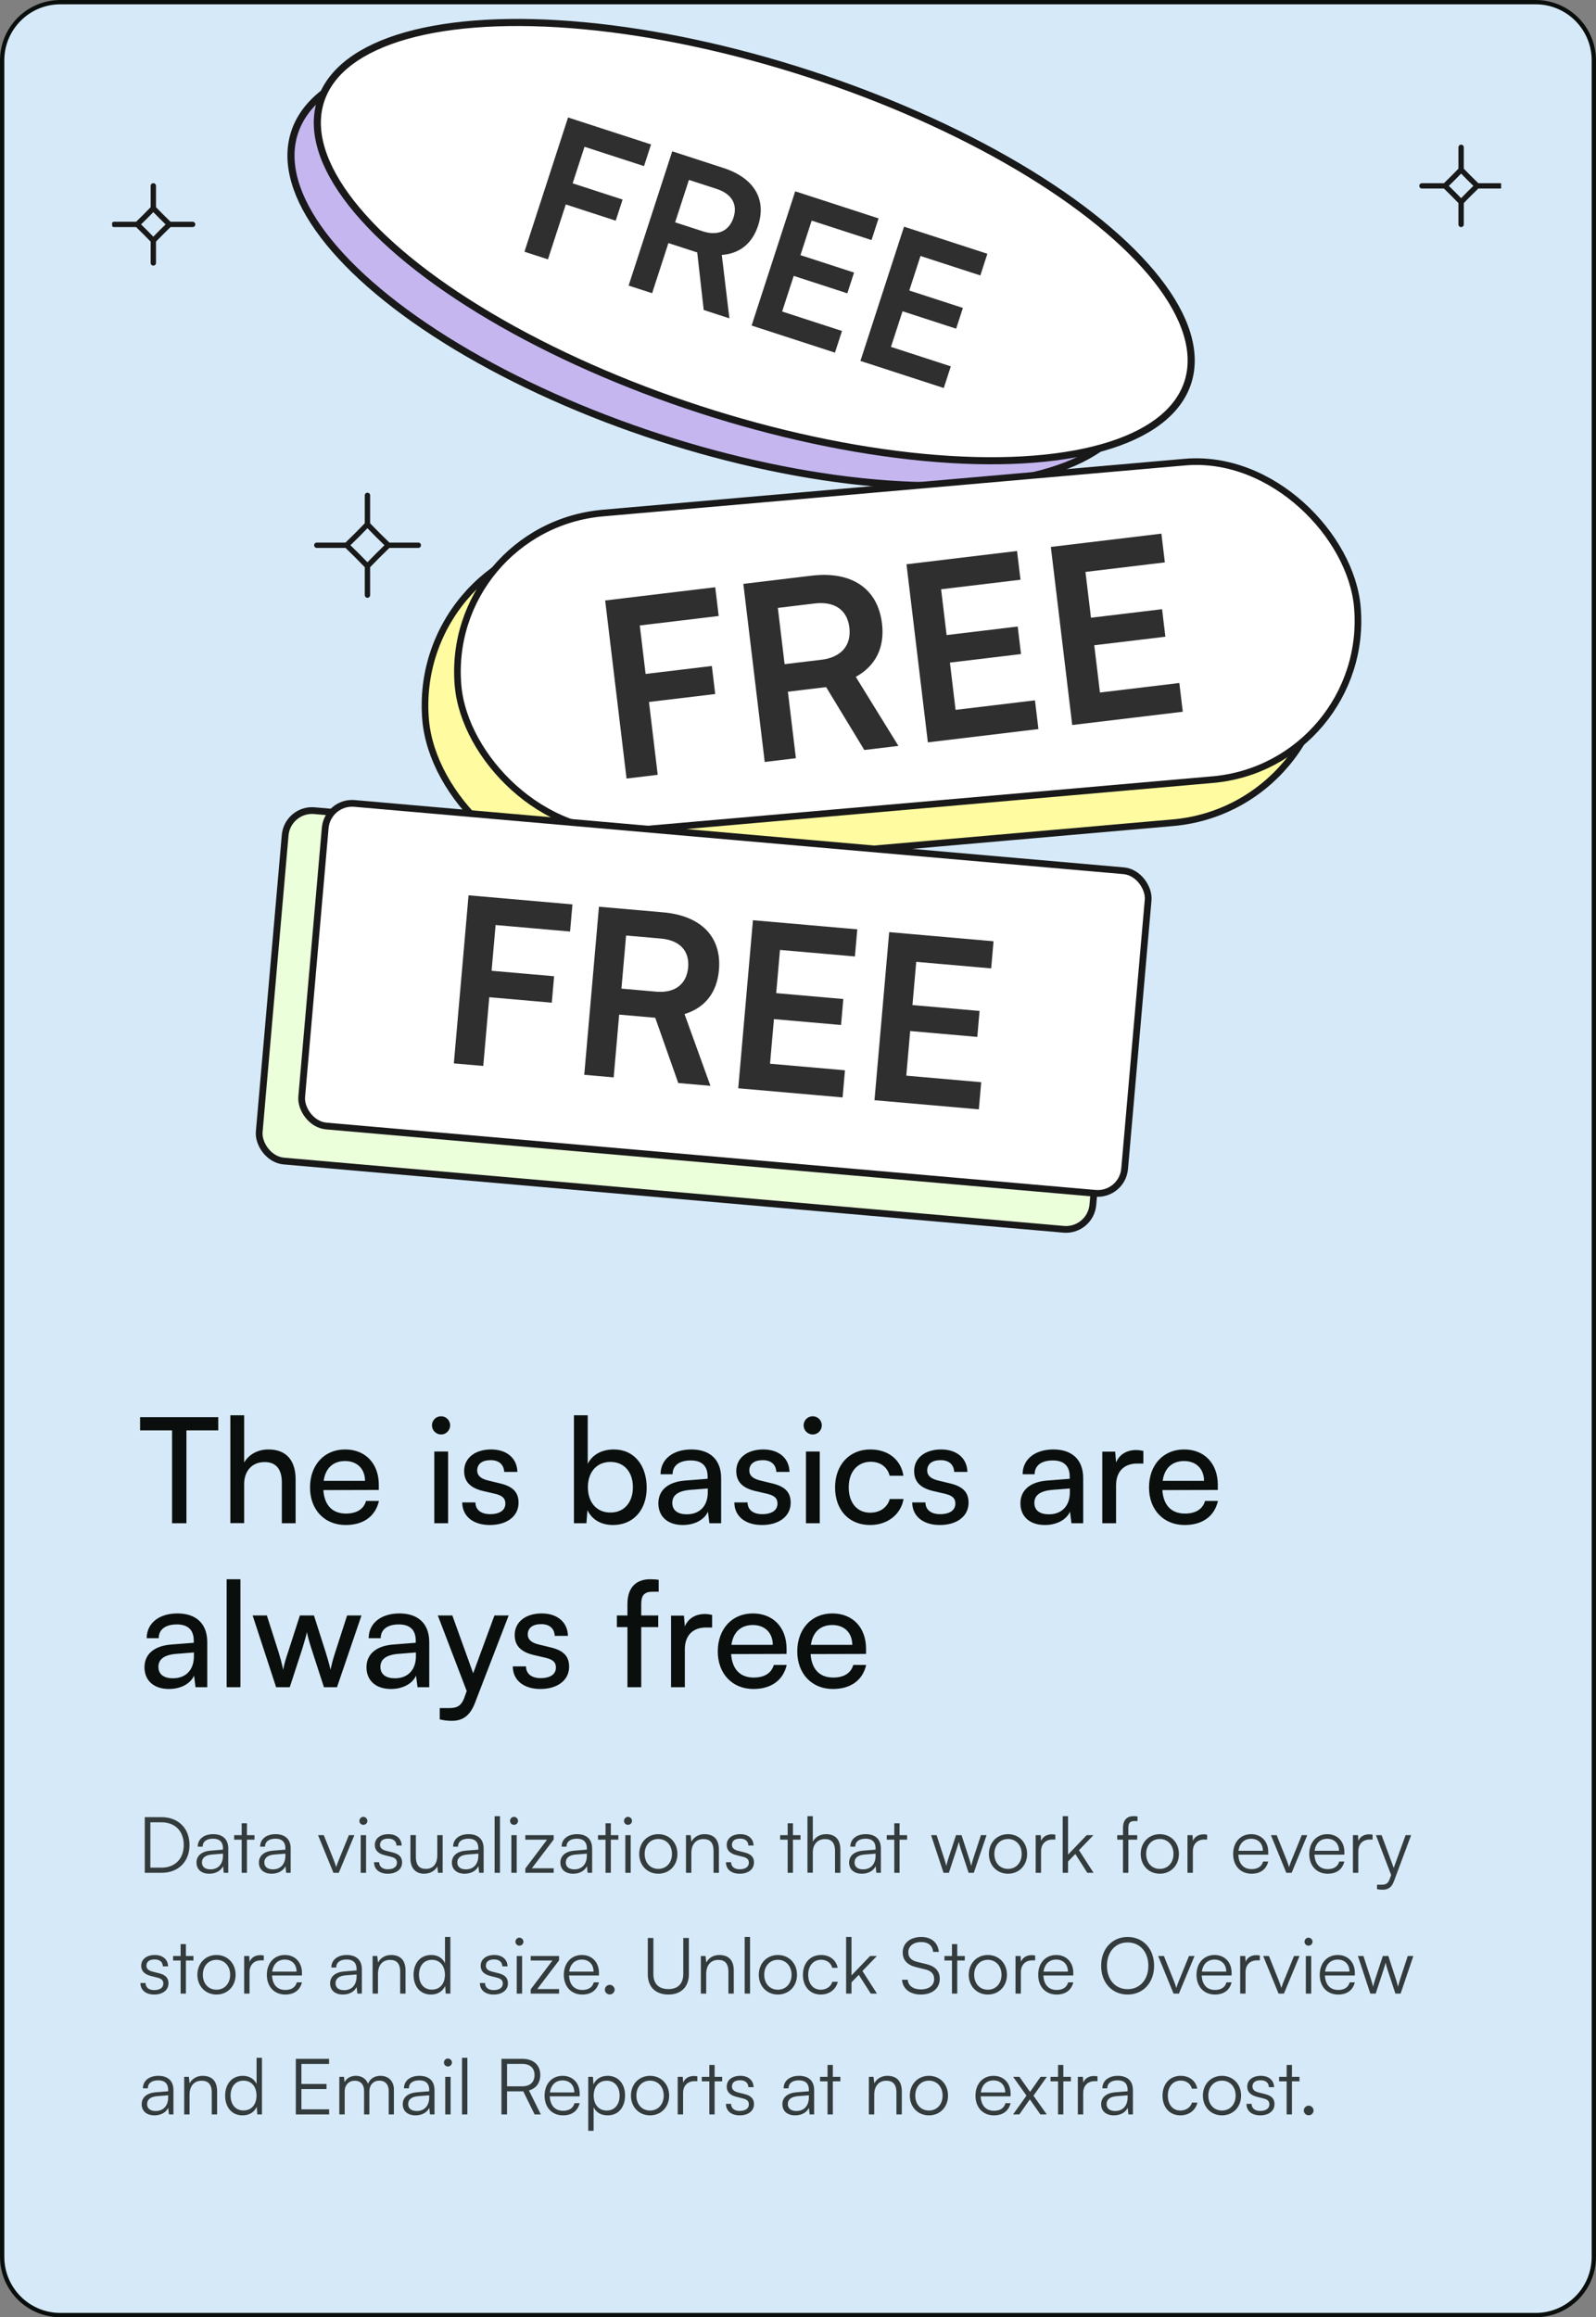 <svg width="370" height="537" viewBox="0 0 370 537" fill="none" xmlns="http://www.w3.org/2000/svg">
<rect x="0" y="0" width="370" height="537" fill="#808080" stroke="none"/>
<path d="M0.5 14C0.5 6.544 6.544 0.5 14 0.5H356C363.456 0.5 369.5 6.544 369.5 14V523C369.5 530.456 363.456 536.5 356 536.5H14C6.544 536.5 0.5 530.456 0.5 523V14Z" fill="#D5E9F8" stroke="#0A0F0D"/>
<g clip-path="url(#clip0_1_575)">
<ellipse cx="165.509" cy="62.323" rx="102.23" ry="41.067" transform="rotate(18 165.509 62.323)" fill="#C5B6F0" stroke="#191919" stroke-width="1.644"/>
<ellipse cx="174.86" cy="55.992" rx="105.673" ry="40.894" transform="rotate(18 174.86 55.992)" fill="white" stroke="#191919" stroke-width="1.644"/>
<path opacity="0.9" d="M142.743 51.14L144.334 46.245L132.757 42.484L135.509 34.014L149.299 38.495L150.93 33.473L131.693 27.222L121.584 58.334L127.032 60.104L131.167 47.378L142.743 51.14ZM151.18 67.95L154.955 56.331L161.637 58.502L163.14 71.836L169.098 73.772L167.331 59.081C171.475 58.781 174.401 56.438 175.756 52.267C177.747 46.139 174.78 41.222 167.715 38.926L155.841 35.068L145.732 66.18L151.18 67.95ZM159.712 41.69L166.139 43.778C169.586 44.898 171.062 47.307 170.053 50.414C169.029 53.564 166.392 54.73 162.945 53.61L156.518 51.522L159.712 41.69ZM193.567 81.722L195.199 76.7L181.324 72.192L184.007 63.935L196.434 67.973L197.997 63.164L185.569 59.126L188.169 51.125L202.044 55.633L203.676 50.611L184.353 44.332L174.244 75.444L193.567 81.722ZM218.795 89.919L220.427 84.897L206.553 80.389L209.235 72.132L221.663 76.171L223.226 71.361L210.798 67.323L213.398 59.322L227.272 63.83L228.904 58.808L209.582 52.53L199.473 83.641L218.795 89.919Z" fill="#191919"/>
<rect x="95.299" y="128.262" width="209.281" height="77.554" rx="38.777" transform="rotate(-5 95.299 128.262)" fill="#FFFBA0" stroke="#191919" stroke-width="1.539"/>
<rect x="102.971" y="122.116" width="209.281" height="73.864" rx="36.932" transform="rotate(-5 102.971 122.116)" fill="white" stroke="#191919" stroke-width="1.539"/>
<path opacity="0.9" d="M165.807 160.831L165.027 154.338L149.671 156.182L148.322 144.947L166.614 142.751L165.814 136.089L140.295 139.153L145.251 180.423L152.477 179.555L150.45 162.675L165.807 160.831ZM184.51 175.709L182.659 160.296L191.523 159.232L200.375 173.804L208.279 172.855L198.397 156.86C203.015 154.301 205.138 150.037 204.473 144.504C203.497 136.374 197.451 132.29 188.079 133.415L172.328 135.307L177.284 176.577L184.51 175.709ZM180.327 140.875L188.852 139.851C193.425 139.302 196.413 141.291 196.908 145.413C197.41 149.591 194.991 152.344 190.418 152.893L181.893 153.916L180.327 140.875ZM240.737 168.957L239.937 162.295L221.532 164.505L220.217 153.553L236.702 151.573L235.936 145.193L219.451 147.173L218.176 136.559L236.581 134.349L235.781 127.687L210.15 130.765L215.106 172.035L240.737 168.957ZM274.203 164.938L273.403 158.276L254.998 160.487L253.683 149.534L270.169 147.554L269.403 141.175L252.917 143.154L251.643 132.54L270.048 130.33L269.248 123.668L243.616 126.746L248.572 168.016L274.203 164.938Z" fill="#191919"/>
<rect x="66.654" y="187.32" width="194.001" height="81.506" rx="6.253" transform="rotate(5 66.654 187.32)" fill="#EBFFDB" stroke="#191919" stroke-width="1.563"/>
<rect x="75.939" y="185.643" width="191.506" height="75.039" rx="6.253" transform="rotate(5 75.939 185.643)" fill="white" stroke="#191919" stroke-width="1.563"/>
<path opacity="0.9" d="M127.922 232.364L128.458 226.236L113.964 224.968L114.892 214.364L132.157 215.875L132.707 209.587L108.622 207.48L105.214 246.432L112.034 247.029L113.428 231.096L127.922 232.364ZM142.268 249.674L143.541 235.127L151.906 235.859L157.241 250.984L164.701 251.636L158.693 235.003C163.439 233.539 166.216 230.023 166.673 224.801C167.345 217.128 162.567 212.2 153.722 211.426L138.855 210.125L135.447 249.077L142.268 249.674ZM145.144 216.796L153.19 217.5C157.507 217.878 159.873 220.286 159.533 224.176C159.188 228.119 156.43 230.187 152.114 229.809L144.067 229.105L145.144 216.796ZM195.337 254.317L195.887 248.029L178.515 246.509L179.42 236.172L194.979 237.533L195.506 231.512L179.947 230.15L180.823 220.133L198.194 221.652L198.744 215.365L174.553 213.248L171.145 252.2L195.337 254.317ZM226.923 257.08L227.473 250.792L210.102 249.273L211.006 238.935L226.566 240.296L227.093 234.275L211.533 232.914L212.41 222.896L229.781 224.416L230.331 218.128L206.139 216.012L202.731 254.964L226.923 257.08Z" fill="#191919"/>
<path d="M85.185 121.524L87.577 123.964L90.017 126.356M85.185 121.524L82.793 123.964L80.352 126.356M85.185 121.524V114.8M90.017 126.356L87.577 128.748L85.185 131.189M90.017 126.356H96.974M85.185 131.189L82.793 128.748L80.352 126.356M85.185 131.189V137.913M80.352 126.356H73.441" stroke="#191919" stroke-width="1.24" stroke-linecap="round" stroke-linejoin="round"/>
<path d="M35.545 48.27L37.394 50.156L39.28 52.004M35.545 48.27L33.697 50.156L31.811 52.004M35.545 48.27V43.074M39.28 52.004L37.394 53.853L35.545 55.739M39.28 52.004H44.656M35.545 55.739L33.697 53.853L31.811 52.004M35.545 55.739V60.935M31.811 52.004H26.471" stroke="#191919" stroke-width="1.24" stroke-linecap="round" stroke-linejoin="round"/>
<path d="M338.729 39.34L340.577 41.226L342.463 43.074M338.729 39.34L336.88 41.226L334.995 43.074M338.729 39.34V34.144M342.463 43.074L340.577 44.923L338.729 46.809M342.463 43.074H347.839M338.729 46.809L336.88 44.923L334.995 43.074M338.729 46.809V52.005M334.995 43.074H329.654" stroke="#191919" stroke-width="1.24" stroke-linecap="round" stroke-linejoin="round"/>
</g>
<path d="M32.476 331.478H39.888V353H43.22V331.478H50.598V328.418H32.476V331.478ZM56.6 352.966V343.922C56.6 341.066 58.266 338.822 61.36 338.822C63.74 338.822 65.338 340.182 65.338 343.548V353H68.534V342.834C68.534 338.584 66.494 335.898 62.244 335.898C59.66 335.898 57.654 337.122 56.6 338.924V327.976H53.404V352.966H56.6ZM80.134 353.408C84.248 353.408 87.036 351.402 87.852 347.832H84.86C84.316 349.736 82.684 350.756 80.202 350.756C77.04 350.756 75.204 348.818 74.966 345.316L87.818 345.282V344.092C87.818 339.162 84.724 335.898 79.998 335.898C75.17 335.898 71.872 339.502 71.872 344.704C71.872 349.872 75.238 353.408 80.134 353.408ZM79.998 338.584C82.82 338.584 84.622 340.42 84.622 343.174H75.034C75.442 340.25 77.21 338.584 79.998 338.584ZM102.249 332.43C103.405 332.43 104.357 331.478 104.357 330.322C104.357 329.132 103.405 328.214 102.249 328.214C101.093 328.214 100.141 329.132 100.141 330.322C100.141 331.478 101.093 332.43 102.249 332.43ZM100.685 353H103.881V336.374H100.685V353ZM107.161 348.172C107.161 351.334 109.643 353.408 113.553 353.408C117.497 353.408 120.217 351.402 120.217 348.24C120.217 345.758 118.823 344.466 116.001 343.786L113.077 343.072C111.445 342.664 110.629 341.916 110.629 340.794C110.629 339.264 111.751 338.38 113.757 338.38C115.695 338.38 116.817 339.434 116.885 341.1H119.945C119.877 337.938 117.497 335.898 113.859 335.898C110.187 335.898 107.603 337.836 107.603 340.896C107.603 343.344 108.997 344.806 111.955 345.52L114.879 346.2C116.613 346.642 117.157 347.322 117.157 348.444C117.157 349.974 115.865 350.892 113.621 350.892C111.513 350.892 110.221 349.872 110.221 348.172H107.161ZM135.948 353L136.186 349.974C137.274 352.252 139.484 353.408 142.102 353.408C146.93 353.408 149.922 349.804 149.922 344.772C149.922 339.638 147.066 335.898 142.306 335.898C139.586 335.898 137.342 337.054 136.254 339.23V327.976H133.058V353H135.948ZM136.288 344.636C136.288 341.236 138.26 338.788 141.524 338.788C144.788 338.788 146.726 341.236 146.726 344.636C146.726 348.07 144.788 350.518 141.524 350.518C138.26 350.518 136.288 348.104 136.288 344.636ZM158.307 353.408C160.993 353.408 163.271 352.218 164.121 350.314L164.461 353H167.181V342.562C167.181 338.074 164.393 335.898 160.279 335.898C155.995 335.898 153.139 338.176 153.139 341.644H155.927C155.927 339.638 157.457 338.448 160.143 338.448C162.387 338.448 164.053 339.434 164.053 342.222V342.698L158.817 343.106C154.907 343.412 152.629 345.316 152.629 348.376C152.629 351.402 154.737 353.408 158.307 353.408ZM159.225 350.926C157.151 350.926 155.859 350.042 155.859 348.274C155.859 346.642 157.015 345.554 159.837 345.282L164.087 344.942V345.826C164.087 348.954 162.251 350.926 159.225 350.926ZM170.247 348.172C170.247 351.334 172.729 353.408 176.639 353.408C180.583 353.408 183.303 351.402 183.303 348.24C183.303 345.758 181.909 344.466 179.087 343.786L176.163 343.072C174.531 342.664 173.715 341.916 173.715 340.794C173.715 339.264 174.837 338.38 176.843 338.38C178.781 338.38 179.903 339.434 179.971 341.1H183.031C182.963 337.938 180.583 335.898 176.945 335.898C173.273 335.898 170.689 337.836 170.689 340.896C170.689 343.344 172.083 344.806 175.041 345.52L177.965 346.2C179.699 346.642 180.243 347.322 180.243 348.444C180.243 349.974 178.951 350.892 176.707 350.892C174.599 350.892 173.307 349.872 173.307 348.172H170.247ZM188.411 332.43C189.567 332.43 190.519 331.478 190.519 330.322C190.519 329.132 189.567 328.214 188.411 328.214C187.255 328.214 186.303 329.132 186.303 330.322C186.303 331.478 187.255 332.43 188.411 332.43ZM186.847 353H190.043V336.374H186.847V353ZM193.595 344.704C193.595 349.94 196.825 353.408 201.721 353.408C205.733 353.408 208.827 350.994 209.473 347.39H206.277C205.699 349.362 203.999 350.552 201.721 350.552C198.695 350.552 196.757 348.24 196.757 344.67C196.757 341.066 198.831 338.754 201.857 338.754C203.999 338.754 205.699 339.876 206.243 341.984H209.439C208.861 338.278 205.937 335.898 201.755 335.898C196.893 335.898 193.595 339.502 193.595 344.704ZM211.485 348.172C211.485 351.334 213.967 353.408 217.877 353.408C221.821 353.408 224.541 351.402 224.541 348.24C224.541 345.758 223.147 344.466 220.325 343.786L217.401 343.072C215.769 342.664 214.953 341.916 214.953 340.794C214.953 339.264 216.075 338.38 218.081 338.38C220.019 338.38 221.141 339.434 221.209 341.1H224.269C224.201 337.938 221.821 335.898 218.183 335.898C214.511 335.898 211.927 337.836 211.927 340.896C211.927 343.344 213.321 344.806 216.279 345.52L219.203 346.2C220.937 346.642 221.481 347.322 221.481 348.444C221.481 349.974 220.189 350.892 217.945 350.892C215.837 350.892 214.545 349.872 214.545 348.172H211.485ZM242.244 353.408C244.93 353.408 247.208 352.218 248.058 350.314L248.398 353H251.118V342.562C251.118 338.074 248.33 335.898 244.216 335.898C239.932 335.898 237.076 338.176 237.076 341.644H239.864C239.864 339.638 241.394 338.448 244.08 338.448C246.324 338.448 247.99 339.434 247.99 342.222V342.698L242.754 343.106C238.844 343.412 236.566 345.316 236.566 348.376C236.566 351.402 238.674 353.408 242.244 353.408ZM243.162 350.926C241.088 350.926 239.796 350.042 239.796 348.274C239.796 346.642 240.952 345.554 243.774 345.282L248.024 344.942V345.826C248.024 348.954 246.188 350.926 243.162 350.926ZM265.064 336.238C264.418 336.102 263.942 336.034 263.364 336.034C261.086 336.034 259.42 337.19 258.74 338.924L258.536 336.408H255.544V353H258.74V344.194C258.74 340.998 260.61 339.162 263.636 339.162H265.064V336.238ZM274.638 353.408C278.752 353.408 281.54 351.402 282.356 347.832H279.364C278.82 349.736 277.188 350.756 274.706 350.756C271.544 350.756 269.708 348.818 269.47 345.316L282.322 345.282V344.092C282.322 339.162 279.228 335.898 274.502 335.898C269.674 335.898 266.376 339.502 266.376 344.704C266.376 349.872 269.742 353.408 274.638 353.408ZM274.502 338.584C277.324 338.584 279.126 340.42 279.126 343.174H269.538C269.946 340.25 271.714 338.584 274.502 338.584ZM39.174 391.408C41.86 391.408 44.138 390.218 44.988 388.314L45.328 391H48.048V380.562C48.048 376.074 45.26 373.898 41.146 373.898C36.862 373.898 34.006 376.176 34.006 379.644H36.794C36.794 377.638 38.324 376.448 41.01 376.448C43.254 376.448 44.92 377.434 44.92 380.222V380.698L39.684 381.106C35.774 381.412 33.496 383.316 33.496 386.376C33.496 389.402 35.604 391.408 39.174 391.408ZM40.092 388.926C38.018 388.926 36.726 388.042 36.726 386.274C36.726 384.642 37.882 383.554 40.704 383.282L44.954 382.942V383.826C44.954 386.954 43.118 388.926 40.092 388.926ZM55.738 391V365.976H52.542V391H55.738ZM64.013 391H67.175L70.065 382.126C70.677 380.12 70.983 379.032 71.153 378.216C71.323 379.134 71.663 380.426 72.207 382.092L75.097 391H78.123L83.801 374.374H80.469L77.681 383.01C77.205 384.472 76.899 385.628 76.627 386.954C76.355 385.764 75.811 383.826 75.539 383.01L72.785 374.374H69.521L66.733 383.01C66.359 384.098 65.917 385.492 65.645 386.954C65.339 385.492 64.999 384.234 64.625 383.01L61.871 374.374H58.573L64.013 391ZM90.639 391.408C93.325 391.408 95.603 390.218 96.453 388.314L96.793 391H99.513V380.562C99.513 376.074 96.725 373.898 92.611 373.898C88.327 373.898 85.471 376.176 85.471 379.644H88.259C88.259 377.638 89.789 376.448 92.475 376.448C94.719 376.448 96.385 377.434 96.385 380.222V380.698L91.149 381.106C87.239 381.412 84.961 383.316 84.961 386.376C84.961 389.402 87.069 391.408 90.639 391.408ZM91.557 388.926C89.483 388.926 88.191 388.042 88.191 386.274C88.191 384.642 89.347 383.554 92.169 383.282L96.419 382.942V383.826C96.419 386.954 94.583 388.926 91.557 388.926ZM101.943 398.446C102.793 398.65 103.677 398.786 104.731 398.786C107.281 398.786 108.947 397.596 110.069 394.74L117.923 374.374H114.625L109.695 387.77L104.867 374.374H101.501L108.199 391.884L107.621 393.482C106.839 395.59 105.615 395.828 104.085 395.828H101.943V398.446ZM118.882 386.172C118.882 389.334 121.364 391.408 125.274 391.408C129.218 391.408 131.938 389.402 131.938 386.24C131.938 383.758 130.544 382.466 127.722 381.786L124.798 381.072C123.166 380.664 122.35 379.916 122.35 378.794C122.35 377.264 123.472 376.38 125.478 376.38C127.416 376.38 128.538 377.434 128.606 379.1H131.666C131.598 375.938 129.218 373.898 125.58 373.898C121.908 373.898 119.324 375.836 119.324 378.896C119.324 381.344 120.718 382.806 123.676 383.52L126.6 384.2C128.334 384.642 128.878 385.322 128.878 386.444C128.878 387.974 127.586 388.892 125.342 388.892C123.234 388.892 121.942 387.872 121.942 386.172H118.882ZM143.011 374.374V377.06H145.459V391H148.655V377.06H152.599V374.374H148.655V371.722C148.655 369.92 149.199 368.866 151.273 368.866H152.701V366.112C152.055 366.01 151.341 365.976 150.729 365.976C147.703 365.976 145.459 367.642 145.459 371.722V374.374H143.011ZM165.09 374.238C164.444 374.102 163.968 374.034 163.39 374.034C161.112 374.034 159.446 375.19 158.766 376.924L158.562 374.408H155.57V391H158.766V382.194C158.766 378.998 160.636 377.162 163.662 377.162H165.09V374.238ZM174.664 391.408C178.778 391.408 181.566 389.402 182.382 385.832H179.39C178.846 387.736 177.214 388.756 174.732 388.756C171.57 388.756 169.734 386.818 169.496 383.316L182.348 383.282V382.092C182.348 377.162 179.254 373.898 174.528 373.898C169.7 373.898 166.402 377.502 166.402 382.704C166.402 387.872 169.768 391.408 174.664 391.408ZM174.528 376.584C177.35 376.584 179.152 378.42 179.152 381.174H169.564C169.972 378.25 171.74 376.584 174.528 376.584ZM193.091 391.408C197.205 391.408 199.993 389.402 200.809 385.832H197.817C197.273 387.736 195.641 388.756 193.159 388.756C189.997 388.756 188.161 386.818 187.923 383.316L200.775 383.282V382.092C200.775 377.162 197.681 373.898 192.955 373.898C188.127 373.898 184.829 377.502 184.829 382.704C184.829 387.872 188.195 391.408 193.091 391.408ZM192.955 376.584C195.777 376.584 197.579 378.42 197.579 381.174H187.991C188.399 378.25 190.167 376.584 192.955 376.584Z" fill="#0A0F0D"/>
<path d="M37.49 434C41.36 434 43.934 431.408 43.934 427.556C43.934 423.704 41.342 421.112 37.454 421.112H33.566V434H37.49ZM37.4 422.3C40.586 422.3 42.602 424.334 42.602 427.556C42.602 430.76 40.586 432.812 37.436 432.812H34.862V422.3H37.4ZM48.507 434.216C49.983 434.216 51.171 433.568 51.711 432.47L51.873 434H52.917V428.366C52.917 426.062 51.441 425.054 49.425 425.054C47.283 425.054 45.843 426.188 45.843 427.952H46.977C46.977 426.782 47.877 426.098 49.389 426.098C50.667 426.098 51.693 426.638 51.693 428.348V428.636L48.813 428.87C46.779 429.032 45.555 430.04 45.555 431.642C45.555 433.172 46.653 434.216 48.507 434.216ZM48.795 433.208C47.607 433.208 46.815 432.668 46.815 431.606C46.815 430.634 47.481 429.914 49.119 429.77L51.693 429.572V430.04C51.693 431.93 50.631 433.208 48.795 433.208ZM57.249 434V426.332H58.995V425.288H57.249V422.534H56.025V425.288H54.279V426.332H56.025V434H57.249ZM62.974 434.216C64.45 434.216 65.638 433.568 66.178 432.47L66.34 434H67.384V428.366C67.384 426.062 65.908 425.054 63.892 425.054C61.75 425.054 60.31 426.188 60.31 427.952H61.444C61.444 426.782 62.344 426.098 63.856 426.098C65.134 426.098 66.16 426.638 66.16 428.348V428.636L63.28 428.87C61.246 429.032 60.022 430.04 60.022 431.642C60.022 433.172 61.12 434.216 62.974 434.216ZM63.262 433.208C62.074 433.208 61.282 432.668 61.282 431.606C61.282 430.634 61.948 429.914 63.586 429.77L66.16 429.572V430.04C66.16 431.93 65.098 433.208 63.262 433.208ZM77.298 434H78.54L82.158 425.288H80.88L78.594 430.904C78.342 431.534 78.108 432.11 77.946 432.704C77.784 432.128 77.55 431.534 77.316 430.904L75.066 425.288H73.734L77.298 434ZM84.234 422.894C84.738 422.894 85.17 422.48 85.17 421.976C85.17 421.472 84.738 421.04 84.234 421.04C83.73 421.04 83.316 421.472 83.316 421.976C83.316 422.48 83.73 422.894 84.234 422.894ZM83.622 434H84.864V425.288H83.622V434ZM86.716 431.552C86.716 433.172 87.94 434.216 89.902 434.216C91.882 434.216 93.214 433.19 93.214 431.624C93.214 430.364 92.53 429.662 91.018 429.284L89.524 428.906C88.57 428.672 88.102 428.204 88.102 427.538C88.102 426.602 88.786 426.08 90.01 426.08C91.18 426.08 91.882 426.674 91.918 427.682H93.124C93.07 426.062 91.882 425.054 90.046 425.054C88.174 425.054 86.896 426.026 86.896 427.556C86.896 428.744 87.634 429.536 89.146 429.914L90.64 430.292C91.666 430.544 92.026 430.958 92.026 431.678C92.026 432.614 91.234 433.19 89.884 433.19C88.66 433.19 87.904 432.56 87.904 431.552H86.716ZM101.379 425.288V429.914C101.379 431.984 100.389 433.1 98.715 433.1C97.329 433.1 96.411 432.362 96.411 430.292V425.27H95.151V430.688C95.151 432.812 96.267 434.216 98.319 434.216C99.687 434.216 100.893 433.532 101.379 432.524L101.541 434H102.621V425.288H101.379ZM107.71 434.216C109.186 434.216 110.374 433.568 110.914 432.47L111.076 434H112.12V428.366C112.12 426.062 110.644 425.054 108.628 425.054C106.486 425.054 105.046 426.188 105.046 427.952H106.18C106.18 426.782 107.08 426.098 108.592 426.098C109.87 426.098 110.896 426.638 110.896 428.348V428.636L108.016 428.87C105.982 429.032 104.758 430.04 104.758 431.642C104.758 433.172 105.856 434.216 107.71 434.216ZM107.998 433.208C106.81 433.208 106.018 432.668 106.018 431.606C106.018 430.634 106.684 429.914 108.322 429.77L110.896 429.572V430.04C110.896 431.93 109.834 433.208 107.998 433.208ZM115.908 434V420.878H114.666V434H115.908ZM119.162 422.894C119.666 422.894 120.098 422.48 120.098 421.976C120.098 421.472 119.666 421.04 119.162 421.04C118.658 421.04 118.244 421.472 118.244 421.976C118.244 422.48 118.658 422.894 119.162 422.894ZM118.55 434H119.792V425.288H118.55V434ZM128.358 434V432.956H123.3L128.358 426.296V425.288H121.788V426.332H126.828L121.788 433.01V434H128.358ZM132.864 434.216C134.34 434.216 135.528 433.568 136.068 432.47L136.23 434H137.274V428.366C137.274 426.062 135.798 425.054 133.782 425.054C131.64 425.054 130.2 426.188 130.2 427.952H131.334C131.334 426.782 132.234 426.098 133.746 426.098C135.024 426.098 136.05 426.638 136.05 428.348V428.636L133.17 428.87C131.136 429.032 129.912 430.04 129.912 431.642C129.912 433.172 131.01 434.216 132.864 434.216ZM133.152 433.208C131.964 433.208 131.172 432.668 131.172 431.606C131.172 430.634 131.838 429.914 133.476 429.77L136.05 429.572V430.04C136.05 431.93 134.988 433.208 133.152 433.208ZM141.607 434V426.332H143.353V425.288H141.607V422.534H140.383V425.288H138.637V426.332H140.383V434H141.607ZM145.582 422.894C146.086 422.894 146.518 422.48 146.518 421.976C146.518 421.472 146.086 421.04 145.582 421.04C145.078 421.04 144.664 421.472 144.664 421.976C144.664 422.48 145.078 422.894 145.582 422.894ZM144.97 434H146.212V425.288H144.97V434ZM148.19 429.644C148.19 432.29 150.062 434.216 152.618 434.216C155.174 434.216 157.046 432.29 157.046 429.644C157.046 426.98 155.174 425.054 152.618 425.054C150.062 425.054 148.19 426.98 148.19 429.644ZM149.45 429.626C149.45 427.61 150.746 426.17 152.618 426.17C154.472 426.17 155.786 427.61 155.786 429.626C155.786 431.678 154.472 433.1 152.618 433.1C150.746 433.1 149.45 431.678 149.45 429.626ZM160.274 434V429.446C160.274 427.484 161.282 426.188 163.064 426.188C164.504 426.188 165.422 426.908 165.422 428.942V434H166.664V428.672C166.664 426.476 165.674 425.054 163.28 425.054C162.02 425.054 160.868 425.684 160.292 426.8L160.112 425.288H159.032V434H160.274ZM168.296 431.552C168.296 433.172 169.52 434.216 171.482 434.216C173.462 434.216 174.794 433.19 174.794 431.624C174.794 430.364 174.11 429.662 172.598 429.284L171.104 428.906C170.15 428.672 169.682 428.204 169.682 427.538C169.682 426.602 170.366 426.08 171.59 426.08C172.76 426.08 173.462 426.674 173.498 427.682H174.704C174.65 426.062 173.462 425.054 171.626 425.054C169.754 425.054 168.476 426.026 168.476 427.556C168.476 428.744 169.214 429.536 170.726 429.914L172.22 430.292C173.246 430.544 173.606 430.958 173.606 431.678C173.606 432.614 172.814 433.19 171.464 433.19C170.24 433.19 169.484 432.56 169.484 431.552H168.296ZM183.829 434V426.332H185.575V425.288H183.829V422.534H182.605V425.288H180.859V426.332H182.605V434H183.829ZM188.434 433.982V429.248C188.434 427.574 189.406 426.188 191.278 426.188C192.628 426.188 193.582 426.908 193.582 428.942V434H194.824V428.672C194.824 426.476 193.798 425.054 191.512 425.054C190.054 425.054 188.992 425.756 188.434 426.8V420.878H187.192V433.982H188.434ZM199.802 434.216C201.278 434.216 202.466 433.568 203.006 432.47L203.168 434H204.212V428.366C204.212 426.062 202.736 425.054 200.72 425.054C198.578 425.054 197.138 426.188 197.138 427.952H198.272C198.272 426.782 199.172 426.098 200.684 426.098C201.962 426.098 202.988 426.638 202.988 428.348V428.636L200.108 428.87C198.074 429.032 196.85 430.04 196.85 431.642C196.85 433.172 197.948 434.216 199.802 434.216ZM200.09 433.208C198.902 433.208 198.11 432.668 198.11 431.606C198.11 430.634 198.776 429.914 200.414 429.77L202.988 429.572V430.04C202.988 431.93 201.926 433.208 200.09 433.208ZM208.544 434V426.332H210.29V425.288H208.544V422.534H207.32V425.288H205.574V426.332H207.32V434H208.544ZM218.736 434H219.978L221.778 428.528C222.012 427.808 222.156 427.286 222.282 426.818C222.39 427.34 222.534 427.88 222.75 428.528L224.55 434H225.756L228.708 425.288H227.412L225.684 430.544C225.378 431.48 225.342 431.696 225.162 432.416C225 431.768 224.784 431.012 224.622 430.544L222.912 425.288H221.634L219.906 430.544C219.816 430.832 219.528 431.714 219.384 432.416C219.204 431.714 219.042 431.12 218.844 430.544L217.134 425.288H215.856L218.736 434ZM229.26 429.644C229.26 432.29 231.132 434.216 233.688 434.216C236.244 434.216 238.116 432.29 238.116 429.644C238.116 426.98 236.244 425.054 233.688 425.054C231.132 425.054 229.26 426.98 229.26 429.644ZM230.52 429.626C230.52 427.61 231.816 426.17 233.688 426.17C235.542 426.17 236.856 427.61 236.856 429.626C236.856 431.678 235.542 433.1 233.688 433.1C231.816 433.1 230.52 431.678 230.52 429.626ZM244.657 425.18C244.351 425.108 244.117 425.09 243.847 425.09C242.623 425.09 241.705 425.702 241.363 426.638L241.273 425.288H240.103V434H241.345V429.032C241.345 427.376 242.371 426.296 243.973 426.296H244.657V425.18ZM247.604 434V431.39L249.296 429.644L252.068 434H253.508L250.142 428.762L253.49 425.288H251.924L247.604 429.788V420.878H246.362V434H247.604ZM259.012 425.288V426.332H260.344V434H261.586V426.332H263.638V425.288H261.586V423.596C261.586 422.57 261.874 422.012 262.972 422.012H263.71V420.95C263.422 420.896 263.062 420.878 262.756 420.878C261.424 420.878 260.344 421.634 260.344 423.596V425.288H259.012ZM264.452 429.644C264.452 432.29 266.324 434.216 268.88 434.216C271.436 434.216 273.308 432.29 273.308 429.644C273.308 426.98 271.436 425.054 268.88 425.054C266.324 425.054 264.452 426.98 264.452 429.644ZM265.712 429.626C265.712 427.61 267.008 426.17 268.88 426.17C270.734 426.17 272.048 427.61 272.048 429.626C272.048 431.678 270.734 433.1 268.88 433.1C267.008 433.1 265.712 431.678 265.712 429.626ZM279.848 425.18C279.542 425.108 279.308 425.09 279.038 425.09C277.814 425.09 276.896 425.702 276.554 426.638L276.464 425.288H275.294V434H276.536V429.032C276.536 427.376 277.562 426.296 279.164 426.296H279.848V425.18ZM290.145 434.216C292.197 434.216 293.547 433.226 294.015 431.39H292.827C292.503 432.542 291.585 433.154 290.163 433.154C288.291 433.154 287.175 431.93 287.085 429.806H294.015V429.194C294.015 426.728 292.413 425.054 290.055 425.054C287.571 425.054 285.879 426.926 285.879 429.644C285.879 432.38 287.589 434.216 290.145 434.216ZM290.055 426.116C291.693 426.116 292.773 427.232 292.773 428.906H287.121C287.337 427.196 288.417 426.116 290.055 426.116ZM298.203 434H299.445L303.063 425.288H301.785L299.499 430.904C299.247 431.534 299.013 432.11 298.851 432.704C298.689 432.128 298.455 431.534 298.221 430.904L295.971 425.288H294.639L298.203 434ZM307.794 434.216C309.846 434.216 311.196 433.226 311.664 431.39H310.476C310.152 432.542 309.234 433.154 307.812 433.154C305.94 433.154 304.824 431.93 304.734 429.806H311.664V429.194C311.664 426.728 310.062 425.054 307.704 425.054C305.22 425.054 303.528 426.926 303.528 429.644C303.528 432.38 305.238 434.216 307.794 434.216ZM307.704 426.116C309.342 426.116 310.422 427.232 310.422 428.906H304.77C304.986 427.196 306.066 426.116 307.704 426.116ZM318.204 425.18C317.898 425.108 317.664 425.09 317.394 425.09C316.17 425.09 315.252 425.702 314.91 426.638L314.82 425.288H313.65V434H314.892V429.032C314.892 427.376 315.918 426.296 317.52 426.296H318.204V425.18ZM319.236 437.798C319.632 437.888 320.028 437.924 320.55 437.924C321.792 437.924 322.638 437.366 323.142 435.998L327.138 425.288H325.86L323.106 432.884L320.298 425.288H318.984L322.512 434.522L322.134 435.548C321.702 436.718 320.946 436.772 320.19 436.772H319.236V437.798ZM32.558 459.552C32.558 461.172 33.782 462.216 35.744 462.216C37.724 462.216 39.056 461.19 39.056 459.624C39.056 458.364 38.372 457.662 36.86 457.284L35.366 456.906C34.412 456.672 33.944 456.204 33.944 455.538C33.944 454.602 34.628 454.08 35.852 454.08C37.022 454.08 37.724 454.674 37.76 455.682H38.966C38.912 454.062 37.724 453.054 35.888 453.054C34.016 453.054 32.738 454.026 32.738 455.556C32.738 456.744 33.476 457.536 34.988 457.914L36.482 458.292C37.508 458.544 37.868 458.958 37.868 459.678C37.868 460.614 37.076 461.19 35.726 461.19C34.502 461.19 33.746 460.56 33.746 459.552H32.558ZM43.099 462V454.332H44.845V453.288H43.099V450.534H41.875V453.288H40.129V454.332H41.875V462H43.099ZM45.762 457.644C45.762 460.29 47.634 462.216 50.19 462.216C52.746 462.216 54.618 460.29 54.618 457.644C54.618 454.98 52.746 453.054 50.19 453.054C47.634 453.054 45.762 454.98 45.762 457.644ZM47.022 457.626C47.022 455.61 48.318 454.17 50.19 454.17C52.044 454.17 53.358 455.61 53.358 457.626C53.358 459.678 52.044 461.1 50.19 461.1C48.318 461.1 47.022 459.678 47.022 457.626ZM61.159 453.18C60.853 453.108 60.619 453.09 60.349 453.09C59.125 453.09 58.207 453.702 57.865 454.638L57.775 453.288H56.605V462H57.847V457.032C57.847 455.376 58.873 454.296 60.475 454.296H61.159V453.18ZM66.13 462.216C68.182 462.216 69.532 461.226 70 459.39H68.812C68.488 460.542 67.57 461.154 66.148 461.154C64.276 461.154 63.16 459.93 63.07 457.806H70V457.194C70 454.728 68.398 453.054 66.04 453.054C63.556 453.054 61.864 454.926 61.864 457.644C61.864 460.38 63.574 462.216 66.13 462.216ZM66.04 454.116C67.678 454.116 68.758 455.232 68.758 456.906H63.106C63.322 455.196 64.402 454.116 66.04 454.116ZM79.48 462.216C80.956 462.216 82.144 461.568 82.684 460.47L82.846 462H83.89V456.366C83.89 454.062 82.414 453.054 80.398 453.054C78.256 453.054 76.816 454.188 76.816 455.952H77.95C77.95 454.782 78.85 454.098 80.362 454.098C81.64 454.098 82.666 454.638 82.666 456.348V456.636L79.786 456.87C77.752 457.032 76.528 458.04 76.528 459.642C76.528 461.172 77.626 462.216 79.48 462.216ZM79.768 461.208C78.58 461.208 77.788 460.668 77.788 459.606C77.788 458.634 78.454 457.914 80.092 457.77L82.666 457.572V458.04C82.666 459.93 81.604 461.208 79.768 461.208ZM87.624 462V457.446C87.624 455.484 88.632 454.188 90.414 454.188C91.854 454.188 92.772 454.908 92.772 456.942V462H94.014V456.672C94.014 454.476 93.024 453.054 90.63 453.054C89.37 453.054 88.218 453.684 87.642 454.8L87.462 453.288H86.382V462H87.624ZM99.909 462.216C101.367 462.216 102.591 461.568 103.203 460.218L103.329 462H104.409V448.878H103.167V454.944C102.555 453.684 101.403 453.054 99.963 453.054C97.371 453.054 95.877 455.034 95.877 457.662C95.877 460.272 97.371 462.216 99.909 462.216ZM100.125 461.082C98.235 461.082 97.137 459.642 97.137 457.626C97.137 455.628 98.235 454.17 100.125 454.17C102.033 454.17 103.149 455.628 103.149 457.626C103.149 459.642 102.033 461.082 100.125 461.082ZM111.255 459.552C111.255 461.172 112.479 462.216 114.441 462.216C116.421 462.216 117.753 461.19 117.753 459.624C117.753 458.364 117.069 457.662 115.557 457.284L114.063 456.906C113.109 456.672 112.641 456.204 112.641 455.538C112.641 454.602 113.325 454.08 114.549 454.08C115.719 454.08 116.421 454.674 116.457 455.682H117.663C117.609 454.062 116.421 453.054 114.585 453.054C112.713 453.054 111.435 454.026 111.435 455.556C111.435 456.744 112.173 457.536 113.685 457.914L115.179 458.292C116.205 458.544 116.565 458.958 116.565 459.678C116.565 460.614 115.773 461.19 114.423 461.19C113.199 461.19 112.443 460.56 112.443 459.552H111.255ZM120.41 450.894C120.914 450.894 121.346 450.48 121.346 449.976C121.346 449.472 120.914 449.04 120.41 449.04C119.906 449.04 119.492 449.472 119.492 449.976C119.492 450.48 119.906 450.894 120.41 450.894ZM119.798 462H121.04V453.288H119.798V462ZM129.606 462V460.956H124.548L129.606 454.296V453.288H123.036V454.332H128.076L123.036 461.01V462H129.606ZM134.983 462.216C137.035 462.216 138.385 461.226 138.853 459.39H137.665C137.341 460.542 136.423 461.154 135.001 461.154C133.129 461.154 132.013 459.93 131.923 457.806H138.853V457.194C138.853 454.728 137.251 453.054 134.893 453.054C132.409 453.054 130.717 454.926 130.717 457.644C130.717 460.38 132.427 462.216 134.983 462.216ZM134.893 454.116C136.531 454.116 137.611 455.232 137.611 456.906H131.959C132.175 455.196 133.255 454.116 134.893 454.116ZM141.356 462.198C141.968 462.198 142.49 461.694 142.49 461.1C142.49 460.488 141.968 459.966 141.356 459.966C140.744 459.966 140.222 460.488 140.222 461.1C140.222 461.694 140.744 462.198 141.356 462.198ZM150.177 457.518C150.177 460.452 151.977 462.216 154.965 462.216C157.899 462.216 159.699 460.434 159.699 457.518V449.112H158.403V457.464C158.403 459.696 157.161 460.956 154.965 460.956C152.715 460.956 151.473 459.732 151.473 457.464V449.112H150.177V457.518ZM163.72 462V457.446C163.72 455.484 164.728 454.188 166.51 454.188C167.95 454.188 168.868 454.908 168.868 456.942V462H170.11V456.672C170.11 454.476 169.12 453.054 166.726 453.054C165.466 453.054 164.314 453.684 163.738 454.8L163.558 453.288H162.478V462H163.72ZM173.881 462V448.878H172.639V462H173.881ZM175.911 457.644C175.911 460.29 177.783 462.216 180.339 462.216C182.895 462.216 184.767 460.29 184.767 457.644C184.767 454.98 182.895 453.054 180.339 453.054C177.783 453.054 175.911 454.98 175.911 457.644ZM177.171 457.626C177.171 455.61 178.467 454.17 180.339 454.17C182.193 454.17 183.507 455.61 183.507 457.626C183.507 459.678 182.193 461.1 180.339 461.1C178.467 461.1 177.171 459.678 177.171 457.626ZM186.141 457.662C186.141 460.398 187.815 462.216 190.281 462.216C192.261 462.216 193.809 461.046 194.223 459.264H192.963C192.621 460.38 191.577 461.1 190.281 461.1C188.517 461.1 187.365 459.714 187.365 457.644C187.365 455.502 188.607 454.152 190.371 454.152C191.577 454.152 192.621 454.818 192.945 456.024H194.187C193.845 454.224 192.369 453.054 190.353 453.054C187.815 453.054 186.141 454.926 186.141 457.662ZM197.401 462V459.39L199.093 457.644L201.865 462H203.305L199.939 456.762L203.287 453.288H201.721L197.401 457.788V448.878H196.159V462H197.401ZM209.276 452.46C209.276 454.224 210.338 455.376 212.354 455.862L214.532 456.402C215.918 456.726 216.566 457.482 216.566 458.634C216.566 460.11 215.36 461.028 213.47 461.028C211.706 461.028 210.518 460.146 210.446 458.796H209.114C209.276 460.902 210.968 462.216 213.47 462.216C216.134 462.216 217.862 460.794 217.862 458.562C217.862 456.816 216.818 455.664 214.802 455.178L212.588 454.638C211.238 454.296 210.572 453.576 210.572 452.442C210.572 450.984 211.76 450.048 213.578 450.048C215.198 450.048 216.188 450.876 216.332 452.334H217.646C217.448 450.174 215.918 448.878 213.596 448.878C211.004 448.878 209.276 450.3 209.276 452.46ZM221.921 462V454.332H223.667V453.288H221.921V450.534H220.697V453.288H218.951V454.332H220.697V462H221.921ZM224.584 457.644C224.584 460.29 226.456 462.216 229.012 462.216C231.568 462.216 233.44 460.29 233.44 457.644C233.44 454.98 231.568 453.054 229.012 453.054C226.456 453.054 224.584 454.98 224.584 457.644ZM225.844 457.626C225.844 455.61 227.14 454.17 229.012 454.17C230.866 454.17 232.18 455.61 232.18 457.626C232.18 459.678 230.866 461.1 229.012 461.1C227.14 461.1 225.844 459.678 225.844 457.626ZM239.981 453.18C239.675 453.108 239.441 453.09 239.171 453.09C237.947 453.09 237.029 453.702 236.687 454.638L236.597 453.288H235.427V462H236.669V457.032C236.669 455.376 237.695 454.296 239.297 454.296H239.981V453.18ZM244.952 462.216C247.004 462.216 248.354 461.226 248.822 459.39H247.634C247.31 460.542 246.392 461.154 244.97 461.154C243.098 461.154 241.982 459.93 241.892 457.806H248.822V457.194C248.822 454.728 247.22 453.054 244.862 453.054C242.378 453.054 240.686 454.926 240.686 457.644C240.686 460.38 242.396 462.216 244.952 462.216ZM244.862 454.116C246.5 454.116 247.58 455.232 247.58 456.906H241.928C242.144 455.196 243.224 454.116 244.862 454.116ZM267.554 455.556C267.554 451.632 265.034 448.878 261.416 448.878C257.816 448.878 255.278 451.65 255.278 455.556C255.278 459.462 257.798 462.216 261.416 462.216C265.016 462.216 267.554 459.462 267.554 455.556ZM266.222 455.556C266.222 458.76 264.26 460.974 261.416 460.974C258.572 460.974 256.628 458.778 256.628 455.556C256.628 452.334 258.572 450.138 261.416 450.138C264.26 450.138 266.222 452.334 266.222 455.556ZM272.064 462H273.306L276.924 453.288H275.646L273.36 458.904C273.108 459.534 272.874 460.11 272.712 460.704C272.55 460.128 272.316 459.534 272.082 458.904L269.832 453.288H268.5L272.064 462ZM281.655 462.216C283.707 462.216 285.057 461.226 285.525 459.39H284.337C284.013 460.542 283.095 461.154 281.673 461.154C279.801 461.154 278.685 459.93 278.595 457.806H285.525V457.194C285.525 454.728 283.923 453.054 281.565 453.054C279.081 453.054 277.389 454.926 277.389 457.644C277.389 460.38 279.099 462.216 281.655 462.216ZM281.565 454.116C283.203 454.116 284.283 455.232 284.283 456.906H278.631C278.847 455.196 279.927 454.116 281.565 454.116ZM292.065 453.18C291.759 453.108 291.525 453.09 291.255 453.09C290.031 453.09 289.113 453.702 288.771 454.638L288.681 453.288H287.511V462H288.753V457.032C288.753 455.376 289.779 454.296 291.381 454.296H292.065V453.18ZM296.41 462H297.652L301.27 453.288H299.992L297.706 458.904C297.454 459.534 297.22 460.11 297.058 460.704C296.896 460.128 296.662 459.534 296.428 458.904L294.178 453.288H292.846L296.41 462ZM303.346 450.894C303.85 450.894 304.282 450.48 304.282 449.976C304.282 449.472 303.85 449.04 303.346 449.04C302.842 449.04 302.428 449.472 302.428 449.976C302.428 450.48 302.842 450.894 303.346 450.894ZM302.734 462H303.976V453.288H302.734V462ZM310.22 462.216C312.272 462.216 313.622 461.226 314.09 459.39H312.902C312.578 460.542 311.66 461.154 310.238 461.154C308.366 461.154 307.25 459.93 307.16 457.806H314.09V457.194C314.09 454.728 312.488 453.054 310.13 453.054C307.646 453.054 305.954 454.926 305.954 457.644C305.954 460.38 307.664 462.216 310.22 462.216ZM310.13 454.116C311.768 454.116 312.848 455.232 312.848 456.906H307.196C307.412 455.196 308.492 454.116 310.13 454.116ZM317.683 462H318.925L320.725 456.528C320.959 455.808 321.103 455.286 321.229 454.818C321.337 455.34 321.481 455.88 321.697 456.528L323.497 462H324.703L327.655 453.288H326.359L324.631 458.544C324.325 459.48 324.289 459.696 324.109 460.416C323.947 459.768 323.731 459.012 323.569 458.544L321.859 453.288H320.581L318.853 458.544C318.763 458.832 318.475 459.714 318.331 460.416C318.151 459.714 317.989 459.12 317.791 458.544L316.081 453.288H314.803L317.683 462ZM35.798 490.216C37.274 490.216 38.462 489.568 39.002 488.47L39.164 490H40.208V484.366C40.208 482.062 38.732 481.054 36.716 481.054C34.574 481.054 33.134 482.188 33.134 483.952H34.268C34.268 482.782 35.168 482.098 36.68 482.098C37.958 482.098 38.984 482.638 38.984 484.348V484.636L36.104 484.87C34.07 485.032 32.846 486.04 32.846 487.642C32.846 489.172 33.944 490.216 35.798 490.216ZM36.086 489.208C34.898 489.208 34.106 488.668 34.106 487.606C34.106 486.634 34.772 485.914 36.41 485.77L38.984 485.572V486.04C38.984 487.93 37.922 489.208 36.086 489.208ZM43.942 490V485.446C43.942 483.484 44.95 482.188 46.732 482.188C48.172 482.188 49.09 482.908 49.09 484.942V490H50.332V484.672C50.332 482.476 49.342 481.054 46.948 481.054C45.688 481.054 44.536 481.684 43.96 482.8L43.78 481.288H42.7V490H43.942ZM56.228 490.216C57.686 490.216 58.91 489.568 59.522 488.218L59.648 490H60.728V476.878H59.486V482.944C58.874 481.684 57.722 481.054 56.282 481.054C53.69 481.054 52.196 483.034 52.196 485.662C52.196 488.272 53.69 490.216 56.228 490.216ZM56.444 489.082C54.554 489.082 53.456 487.642 53.456 485.626C53.456 483.628 54.554 482.17 56.444 482.17C58.352 482.17 59.468 483.628 59.468 485.626C59.468 487.642 58.352 489.082 56.444 489.082ZM76.304 490V488.812H69.878V484.114H75.692V482.944H69.878V478.3H76.286V477.112H68.582V490H76.304ZM79.907 490V484.6C79.907 483.268 80.789 482.188 82.247 482.188C83.561 482.188 84.407 483.052 84.407 484.528V490H85.631V484.618C85.631 483.268 86.495 482.17 87.953 482.17C89.285 482.17 90.113 483.052 90.113 484.546V490H91.319V484.294C91.319 482.278 90.077 481.054 88.187 481.054C86.783 481.054 85.721 481.774 85.325 482.908C84.911 481.774 83.885 481.054 82.517 481.054C81.293 481.054 80.321 481.612 79.889 482.53L79.745 481.288H78.665V490H79.907ZM96.32 490.216C97.796 490.216 98.984 489.568 99.523 488.47L99.686 490H100.729V484.366C100.729 482.062 99.254 481.054 97.237 481.054C95.096 481.054 93.656 482.188 93.656 483.952H94.79C94.79 482.782 95.689 482.098 97.201 482.098C98.48 482.098 99.505 482.638 99.505 484.348V484.636L96.626 484.87C94.591 485.032 93.368 486.04 93.368 487.642C93.368 489.172 94.466 490.216 96.32 490.216ZM96.608 489.208C95.419 489.208 94.627 488.668 94.627 487.606C94.627 486.634 95.293 485.914 96.931 485.77L99.505 485.572V486.04C99.505 487.93 98.444 489.208 96.608 489.208ZM103.834 478.894C104.338 478.894 104.77 478.48 104.77 477.976C104.77 477.472 104.338 477.04 103.834 477.04C103.33 477.04 102.916 477.472 102.916 477.976C102.916 478.48 103.33 478.894 103.834 478.894ZM103.222 490H104.464V481.288H103.222V490ZM108.35 490V476.878H107.108V490H108.35ZM117.55 490V484.654H121.312L123.939 490H125.38L122.626 484.438C124.282 483.988 125.254 482.692 125.254 480.838C125.254 478.552 123.67 477.112 121.06 477.112H116.254V490H117.55ZM117.55 478.282H121.06C122.824 478.282 123.922 479.2 123.922 480.874C123.922 482.512 122.878 483.484 121.096 483.484H117.55V478.282ZM130.518 490.216C132.57 490.216 133.92 489.226 134.388 487.39H133.2C132.876 488.542 131.958 489.154 130.536 489.154C128.664 489.154 127.548 487.93 127.458 485.806H134.388V485.194C134.388 482.728 132.786 481.054 130.428 481.054C127.944 481.054 126.252 482.926 126.252 485.644C126.252 488.38 127.962 490.216 130.518 490.216ZM130.428 482.116C132.066 482.116 133.146 483.232 133.146 484.906H127.494C127.71 483.196 128.79 482.116 130.428 482.116ZM136.374 493.798H137.616V488.326C138.228 489.586 139.398 490.216 140.874 490.216C143.448 490.216 144.906 488.236 144.906 485.608C144.906 482.98 143.394 481.054 140.874 481.054C139.416 481.054 138.192 481.702 137.58 483.052L137.454 481.288H136.374V493.798ZM137.634 485.644C137.634 483.628 138.75 482.188 140.658 482.188C142.548 482.188 143.646 483.628 143.646 485.644C143.646 487.642 142.548 489.1 140.658 489.1C138.75 489.1 137.634 487.642 137.634 485.644ZM146.274 485.644C146.274 488.29 148.146 490.216 150.702 490.216C153.258 490.216 155.13 488.29 155.13 485.644C155.13 482.98 153.258 481.054 150.702 481.054C148.146 481.054 146.274 482.98 146.274 485.644ZM147.534 485.626C147.534 483.61 148.83 482.17 150.702 482.17C152.556 482.17 153.87 483.61 153.87 485.626C153.87 487.678 152.556 489.1 150.702 489.1C148.83 489.1 147.534 487.678 147.534 485.626ZM161.67 481.18C161.364 481.108 161.13 481.09 160.86 481.09C159.636 481.09 158.718 481.702 158.376 482.638L158.286 481.288H157.116V490H158.358V485.032C158.358 483.376 159.384 482.296 160.986 482.296H161.67V481.18ZM165.671 490V482.332H167.417V481.288H165.671V478.534H164.447V481.288H162.701V482.332H164.447V490H165.671ZM168.296 487.552C168.296 489.172 169.52 490.216 171.482 490.216C173.462 490.216 174.794 489.19 174.794 487.624C174.794 486.364 174.11 485.662 172.598 485.284L171.104 484.906C170.15 484.672 169.682 484.204 169.682 483.538C169.682 482.602 170.366 482.08 171.59 482.08C172.76 482.08 173.462 482.674 173.498 483.682H174.704C174.65 482.062 173.462 481.054 171.626 481.054C169.754 481.054 168.476 482.026 168.476 483.556C168.476 484.744 169.214 485.536 170.726 485.914L172.22 486.292C173.246 486.544 173.606 486.958 173.606 487.678C173.606 488.614 172.814 489.19 171.464 489.19C170.24 489.19 169.484 488.56 169.484 487.552H168.296ZM184.333 490.216C185.809 490.216 186.997 489.568 187.537 488.47L187.699 490H188.743V484.366C188.743 482.062 187.267 481.054 185.251 481.054C183.109 481.054 181.669 482.188 181.669 483.952H182.803C182.803 482.782 183.703 482.098 185.215 482.098C186.493 482.098 187.519 482.638 187.519 484.348V484.636L184.639 484.87C182.605 485.032 181.381 486.04 181.381 487.642C181.381 489.172 182.479 490.216 184.333 490.216ZM184.621 489.208C183.433 489.208 182.641 488.668 182.641 487.606C182.641 486.634 183.307 485.914 184.945 485.77L187.519 485.572V486.04C187.519 487.93 186.457 489.208 184.621 489.208ZM193.075 490V482.332H194.821V481.288H193.075V478.534H191.851V481.288H190.105V482.332H191.851V490H193.075ZM202.673 490V485.446C202.673 483.484 203.681 482.188 205.463 482.188C206.903 482.188 207.821 482.908 207.821 484.942V490H209.063V484.672C209.063 482.476 208.073 481.054 205.679 481.054C204.419 481.054 203.267 481.684 202.691 482.8L202.511 481.288H201.431V490H202.673ZM210.926 485.644C210.926 488.29 212.798 490.216 215.354 490.216C217.91 490.216 219.782 488.29 219.782 485.644C219.782 482.98 217.91 481.054 215.354 481.054C212.798 481.054 210.926 482.98 210.926 485.644ZM212.186 485.626C212.186 483.61 213.482 482.17 215.354 482.17C217.208 482.17 218.522 483.61 218.522 485.626C218.522 487.678 217.208 489.1 215.354 489.1C213.482 489.1 212.186 487.678 212.186 485.626ZM230.415 490.216C232.467 490.216 233.817 489.226 234.285 487.39H233.097C232.773 488.542 231.855 489.154 230.433 489.154C228.561 489.154 227.445 487.93 227.355 485.806H234.285V485.194C234.285 482.728 232.683 481.054 230.325 481.054C227.841 481.054 226.149 482.926 226.149 485.644C226.149 488.38 227.859 490.216 230.415 490.216ZM230.325 482.116C231.963 482.116 233.043 483.232 233.043 484.906H227.391C227.607 483.196 228.687 482.116 230.325 482.116ZM236.314 490L238.744 486.508L241.192 490H242.668L239.59 485.662L242.686 481.288H241.246L238.798 484.78L236.332 481.288H234.874L237.97 485.644L234.856 490H236.314ZM246.513 490V482.332H248.259V481.288H246.513V478.534H245.289V481.288H243.543V482.332H245.289V490H246.513ZM254.43 481.18C254.124 481.108 253.89 481.09 253.62 481.09C252.396 481.09 251.478 481.702 251.136 482.638L251.046 481.288H249.876V490H251.118V485.032C251.118 483.376 252.144 482.296 253.746 482.296H254.43V481.18ZM258.232 490.216C259.708 490.216 260.896 489.568 261.436 488.47L261.598 490H262.642V484.366C262.642 482.062 261.166 481.054 259.15 481.054C257.008 481.054 255.568 482.188 255.568 483.952H256.702C256.702 482.782 257.602 482.098 259.114 482.098C260.392 482.098 261.418 482.638 261.418 484.348V484.636L258.538 484.87C256.504 485.032 255.28 486.04 255.28 487.642C255.28 489.172 256.378 490.216 258.232 490.216ZM258.52 489.208C257.332 489.208 256.54 488.668 256.54 487.606C256.54 486.634 257.206 485.914 258.844 485.77L261.418 485.572V486.04C261.418 487.93 260.356 489.208 258.52 489.208ZM269.514 485.662C269.514 488.398 271.188 490.216 273.654 490.216C275.634 490.216 277.182 489.046 277.596 487.264H276.336C275.994 488.38 274.95 489.1 273.654 489.1C271.89 489.1 270.738 487.714 270.738 485.644C270.738 483.502 271.98 482.152 273.744 482.152C274.95 482.152 275.994 482.818 276.318 484.024H277.56C277.218 482.224 275.742 481.054 273.726 481.054C271.188 481.054 269.514 482.926 269.514 485.662ZM278.866 485.644C278.866 488.29 280.738 490.216 283.294 490.216C285.85 490.216 287.722 488.29 287.722 485.644C287.722 482.98 285.85 481.054 283.294 481.054C280.738 481.054 278.866 482.98 278.866 485.644ZM280.126 485.626C280.126 483.61 281.422 482.17 283.294 482.17C285.148 482.17 286.462 483.61 286.462 485.626C286.462 487.678 285.148 489.1 283.294 489.1C281.422 489.1 280.126 487.678 280.126 485.626ZM288.97 487.552C288.97 489.172 290.194 490.216 292.156 490.216C294.136 490.216 295.468 489.19 295.468 487.624C295.468 486.364 294.784 485.662 293.272 485.284L291.778 484.906C290.824 484.672 290.356 484.204 290.356 483.538C290.356 482.602 291.04 482.08 292.264 482.08C293.434 482.08 294.136 482.674 294.172 483.682H295.378C295.324 482.062 294.136 481.054 292.3 481.054C290.428 481.054 289.15 482.026 289.15 483.556C289.15 484.744 289.888 485.536 291.4 485.914L292.894 486.292C293.92 486.544 294.28 486.958 294.28 487.678C294.28 488.614 293.488 489.19 292.138 489.19C290.914 489.19 290.158 488.56 290.158 487.552H288.97ZM299.511 490V482.332H301.257V481.288H299.511V478.534H298.287V481.288H296.541V482.332H298.287V490H299.511ZM303.391 490.198C304.003 490.198 304.525 489.694 304.525 489.1C304.525 488.488 304.003 487.966 303.391 487.966C302.779 487.966 302.257 488.488 302.257 489.1C302.257 489.694 302.779 490.198 303.391 490.198Z" fill="#0A0F0D" fill-opacity="0.8"/>
<defs>
<clipPath id="clip0_1_575">
<rect width="322" height="286" fill="white" transform="translate(26)"/>
</clipPath>
</defs>
</svg>
